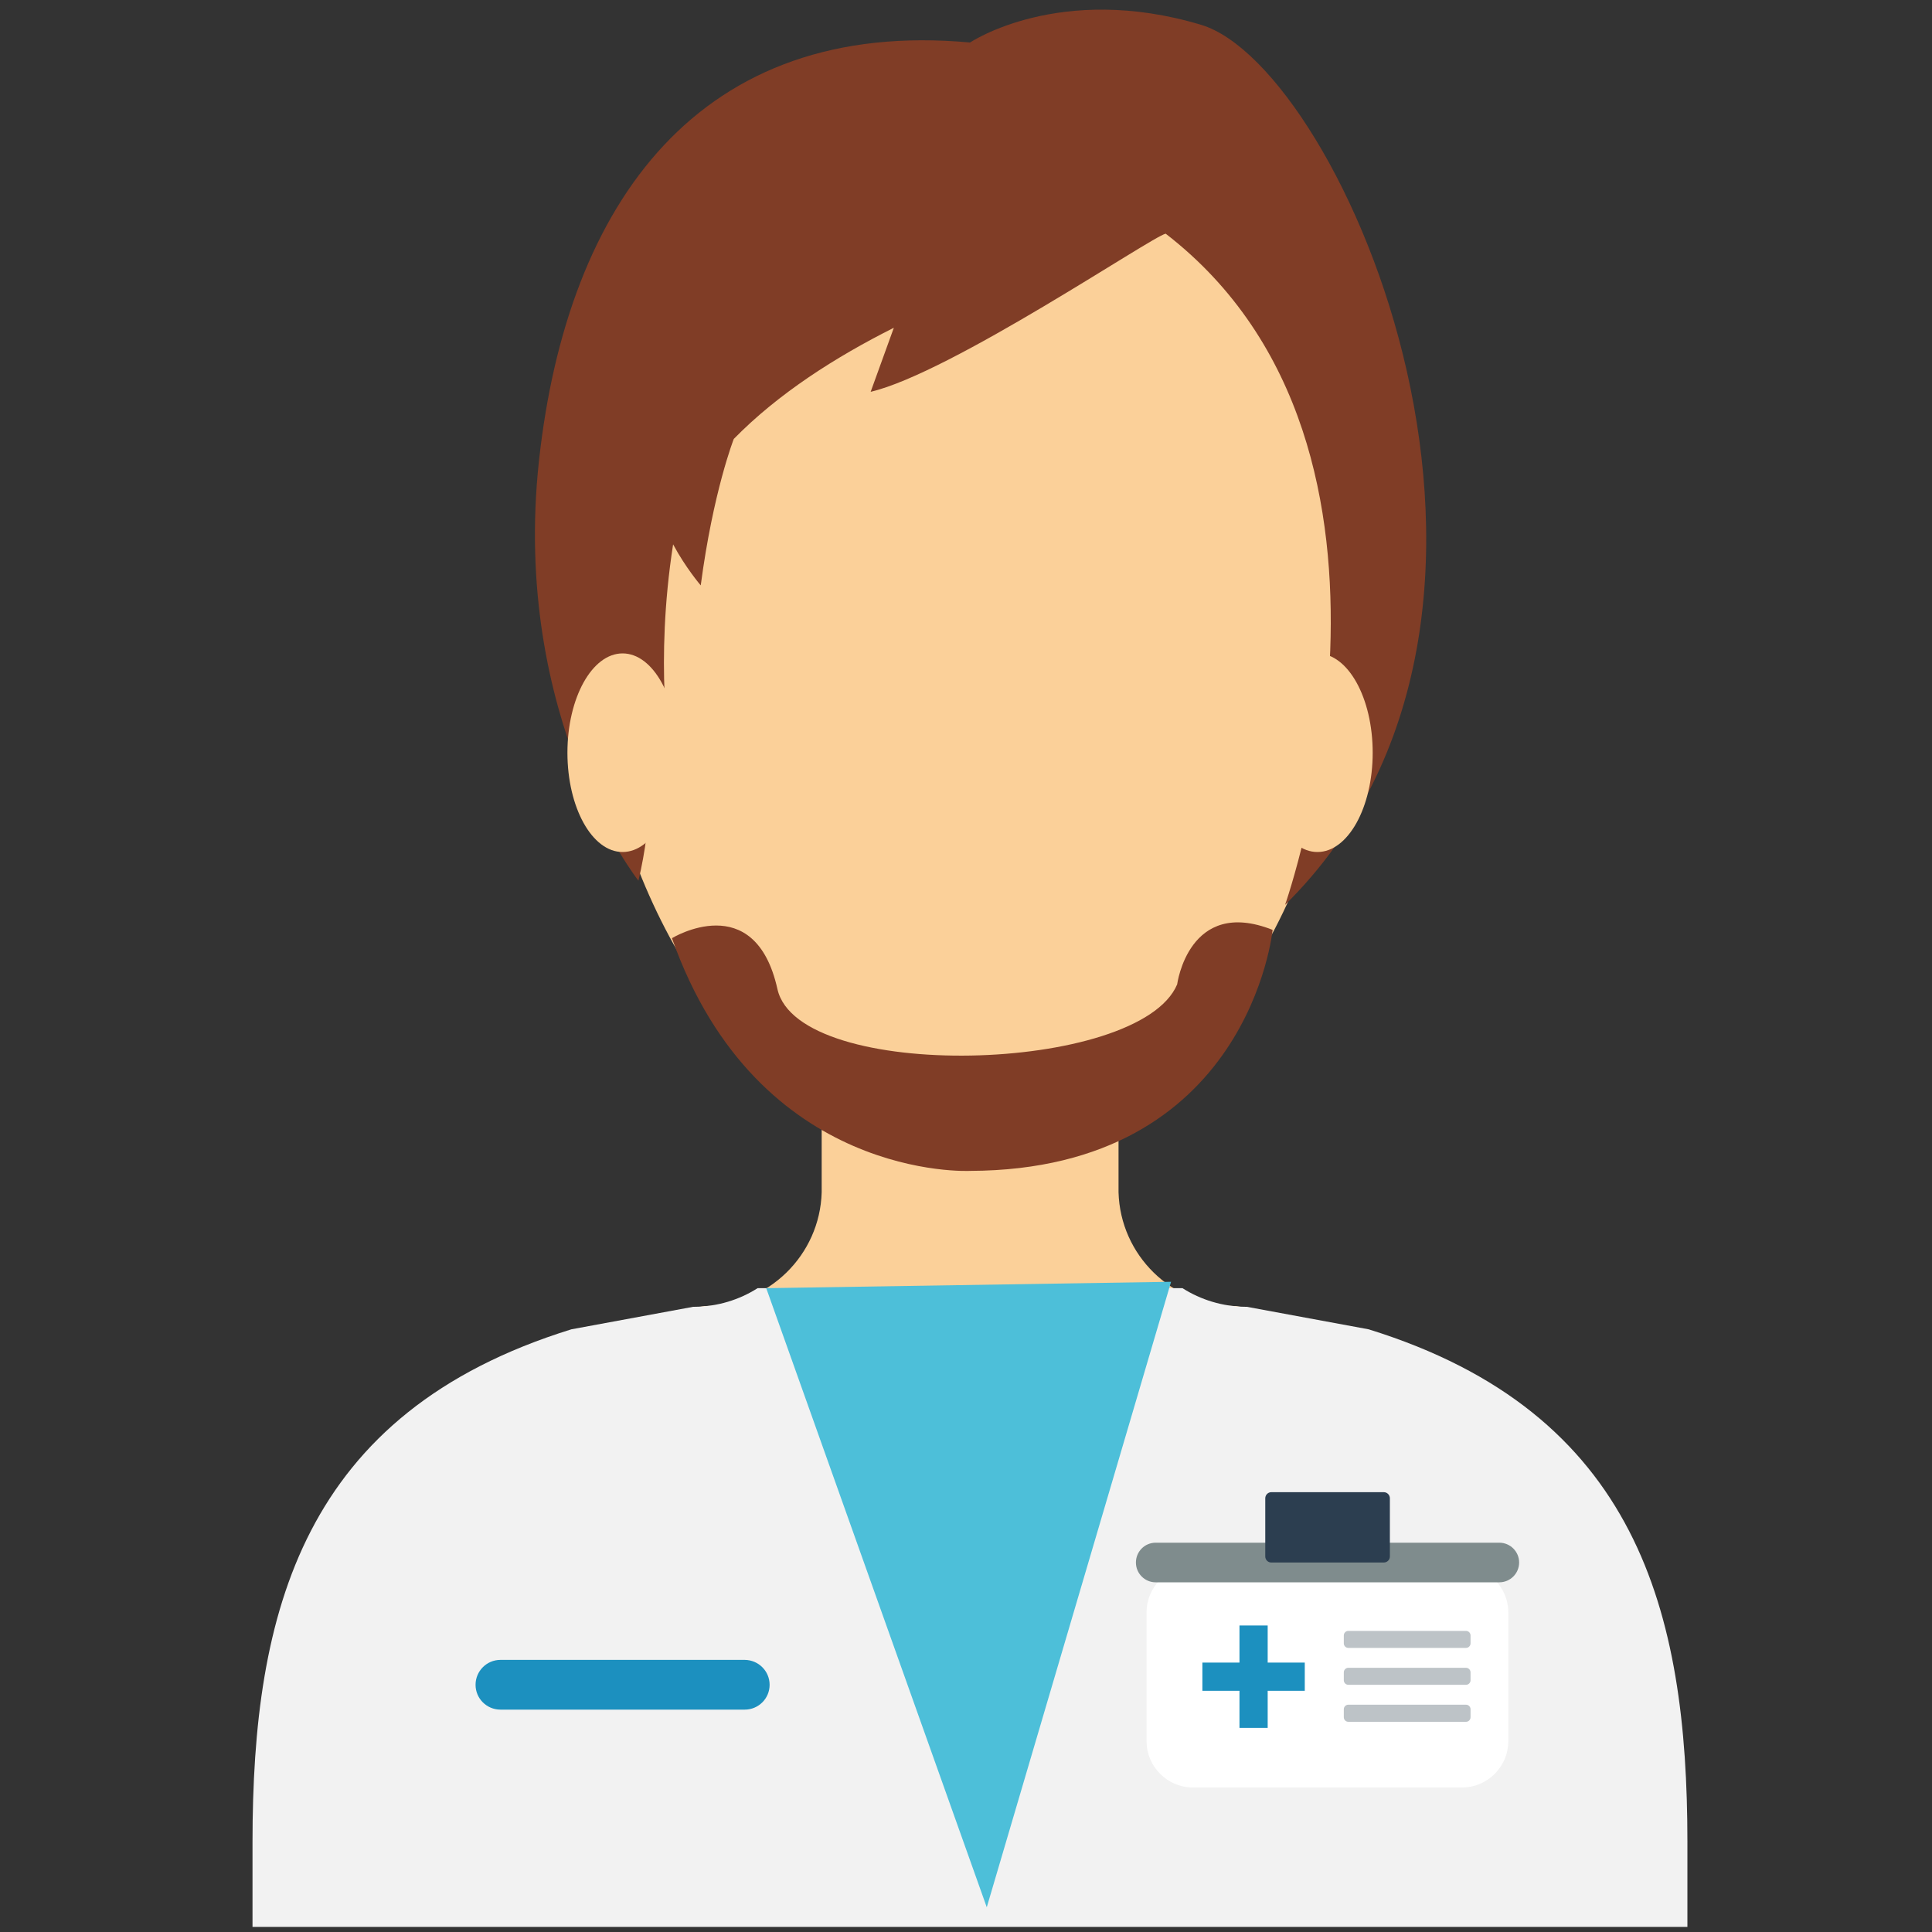 <?xml version="1.0" encoding="utf-8"?>
<!-- Generator: Adobe Illustrator 24.2.3, SVG Export Plug-In . SVG Version: 6.00 Build 0)  -->
<svg version="1.1" id="Layer_1" xmlns="http://www.w3.org/2000/svg" xmlns:xlink="http://www.w3.org/1999/xlink" x="0px" y="0px"
	 viewBox="0 0 200 200" style="enable-background:new 0 0 200 200;" xml:space="preserve">
<rect x="0" y="0" width="200" height="200" fill="#333333" stroke="none"/>
<style type="text/css">
	.st0{fill:#FBD099;}
	.st1{fill:#803D26;}
	.st2{fill:#F2F2F2;}
	.st3{fill:#4DBFD9;}
	.st4{fill:#FFFFFF;}
	.st5{fill:#7F8C8D;}
	.st6{fill:#2C3E50;}
	.st7{fill:#1C90BF;}
	.st8{fill:#BDC3C7;}
</style>
<g>
	<g>
		<g>
			<path class="st0" d="M140,137.43l-12.08-2.23c-0.05,0-0.05,0-0.11,0c-6.51-0.05-11.84-5.27-12.02-11.78v-8.86
				C130.03,105.76,140,85.18,140,61.2c0-32.02-17.71-48.32-39.58-48.32l0,0h0c-21.87,0-39.58,16.3-39.58,48.32
				c0,23.98,9.97,44.57,24.22,53.36v8.86c-0.18,6.5-5.51,11.72-12.02,11.78c-0.06,0-0.06,0-0.12,0l-12.08,2.23
				c-26.75,8.27-31.67,28.09-31.67,50.9v8.45h71.25h0h71.25v-8.45C171.66,165.52,166.74,145.7,140,137.43z"/>
		</g>
	</g>
	<g>
		<path class="st1" d="M124.34,2.57c-14.66-4.4-23.92,1.83-23.92,1.83C72.47,1.84,58.73,20.9,55.8,47.65
			C52.87,74.4,66.09,91.17,66.09,91.17c1.46-6.14,1.33-11.6,1.1-16.74c0.61,1,1.32,2.15,2.17,3.49c0,0-1.61-9.18,0.32-21.57
			c1.27,2.39,2.86,4.25,2.86,4.25c1.28-9.71,3.42-15.16,3.42-15.16c4.59-4.69,10.53-8.48,16.57-11.51l-2.4,6.63
			c8.3-1.95,29.09-16.06,30.54-16.37c28.95,22.36,12.36,69.48,12.36,69.48C163.59,63.5,139,6.97,124.34,2.57z"/>
	</g>
	<g>
		<path class="st1" d="M131.74,96.26c0,0-2.43,24.85-31.32,24.95c0,0-21.96,1.13-30.86-24.09c0,0,8.58-5.25,10.92,5.27
			c2.16,9.71,37.47,8.8,41.38-0.49C121.86,101.9,123.05,92.82,131.74,96.26z"/>
	</g>
	<g>
		<path class="st0" d="M142.1,77.92c0,5.67-2.56,10.28-5.72,10.28c-3.15,0-5.71-4.61-5.71-10.28c0-5.68,2.56-10.28,5.71-10.28
			C139.54,67.64,142.1,72.24,142.1,77.92z"/>
	</g>
	<g>
		<path class="st0" d="M70.16,77.92c0,5.67-2.55,10.28-5.71,10.28c-3.16,0-5.71-4.61-5.71-10.28c0-5.68,2.55-10.28,5.71-10.28
			C67.61,67.64,70.16,72.24,70.16,77.92z"/>
	</g>
	<g>
		<g>
			<g>
				<path class="st2" d="M174.68,190.67v8.8H26.14v-8.8c0-23.78,5.14-44.43,33.01-53.06l12.61-2.33c0.06,0,0.06,0,0.1,0
					c2.41-0.02,4.67-0.72,6.57-1.93h43.98c1.9,1.21,4.16,1.91,6.56,1.93c0.05,0,0.05,0,0.1,0l12.61,2.33
					C169.55,146.24,174.68,166.89,174.68,190.67z"/>
			</g>
		</g>
	</g>
	<g>
		<polygon class="st3" points="79.32,133.35 102.15,197.44 121.23,132.69 		"/>
	</g>
	<g>
		<g>
			<path class="st4" d="M156.14,180.23c0,2.65-2.15,4.81-4.8,4.81h-27.84c-2.65,0-4.81-2.15-4.81-4.81v-13.3
				c0-2.66,2.15-4.81,4.81-4.81h27.84c2.65,0,4.8,2.15,4.8,4.81V180.23z"/>
		</g>
		<g>
			<path class="st5" d="M157.26,161.75c0,1.13-0.92,2.05-2.05,2.05h-35.58c-1.13,0-2.04-0.92-2.04-2.05l0,0
				c0-1.13,0.91-2.05,2.04-2.05h35.58C156.34,159.7,157.26,160.62,157.26,161.75L157.26,161.75z"/>
		</g>
		<g>
			<path class="st6" d="M143.88,161.13c0,0.34-0.28,0.62-0.63,0.62H131.6c-0.34,0-0.62-0.28-0.62-0.62v-6.03
				c0-0.34,0.28-0.63,0.62-0.63h11.65c0.35,0,0.63,0.29,0.63,0.63V161.13z"/>
		</g>
		<g>
			<g>
				<g>
					<rect x="128.31" y="168.27" class="st7" width="2.92" height="10.6"/>
				</g>
			</g>
			<g>
				<g>
					<rect x="124.47" y="172.11" class="st7" width="10.6" height="2.92"/>
				</g>
			</g>
		</g>
		<g>
			<path class="st8" d="M152.23,170.12c0,0.26-0.21,0.47-0.47,0.47h-12.18c-0.26,0-0.47-0.21-0.47-0.47v-0.82
				c0-0.26,0.21-0.47,0.47-0.47h12.18c0.26,0,0.47,0.21,0.47,0.47V170.12z"/>
		</g>
		<g>
			<path class="st8" d="M152.23,173.94c0,0.26-0.21,0.47-0.47,0.47h-12.18c-0.26,0-0.47-0.21-0.47-0.47v-0.82
				c0-0.26,0.21-0.47,0.47-0.47h12.18c0.26,0,0.47,0.21,0.47,0.47V173.94z"/>
		</g>
		<g>
			<path class="st8" d="M152.23,177.77c0,0.26-0.21,0.47-0.47,0.47h-12.18c-0.26,0-0.47-0.21-0.47-0.47v-0.83
				c0-0.26,0.21-0.47,0.47-0.47h12.18c0.26,0,0.47,0.21,0.47,0.47V177.77z"/>
		</g>
	</g>
	<g>
		<path class="st7" d="M79.67,174.41c0,1.42-1.15,2.57-2.58,2.57H51.81c-1.43,0-2.58-1.15-2.58-2.57l0,0c0-1.42,1.15-2.58,2.58-2.58
			h25.28C78.52,171.84,79.67,172.99,79.67,174.41L79.67,174.41z"/>
	</g>
</g>
</svg>
